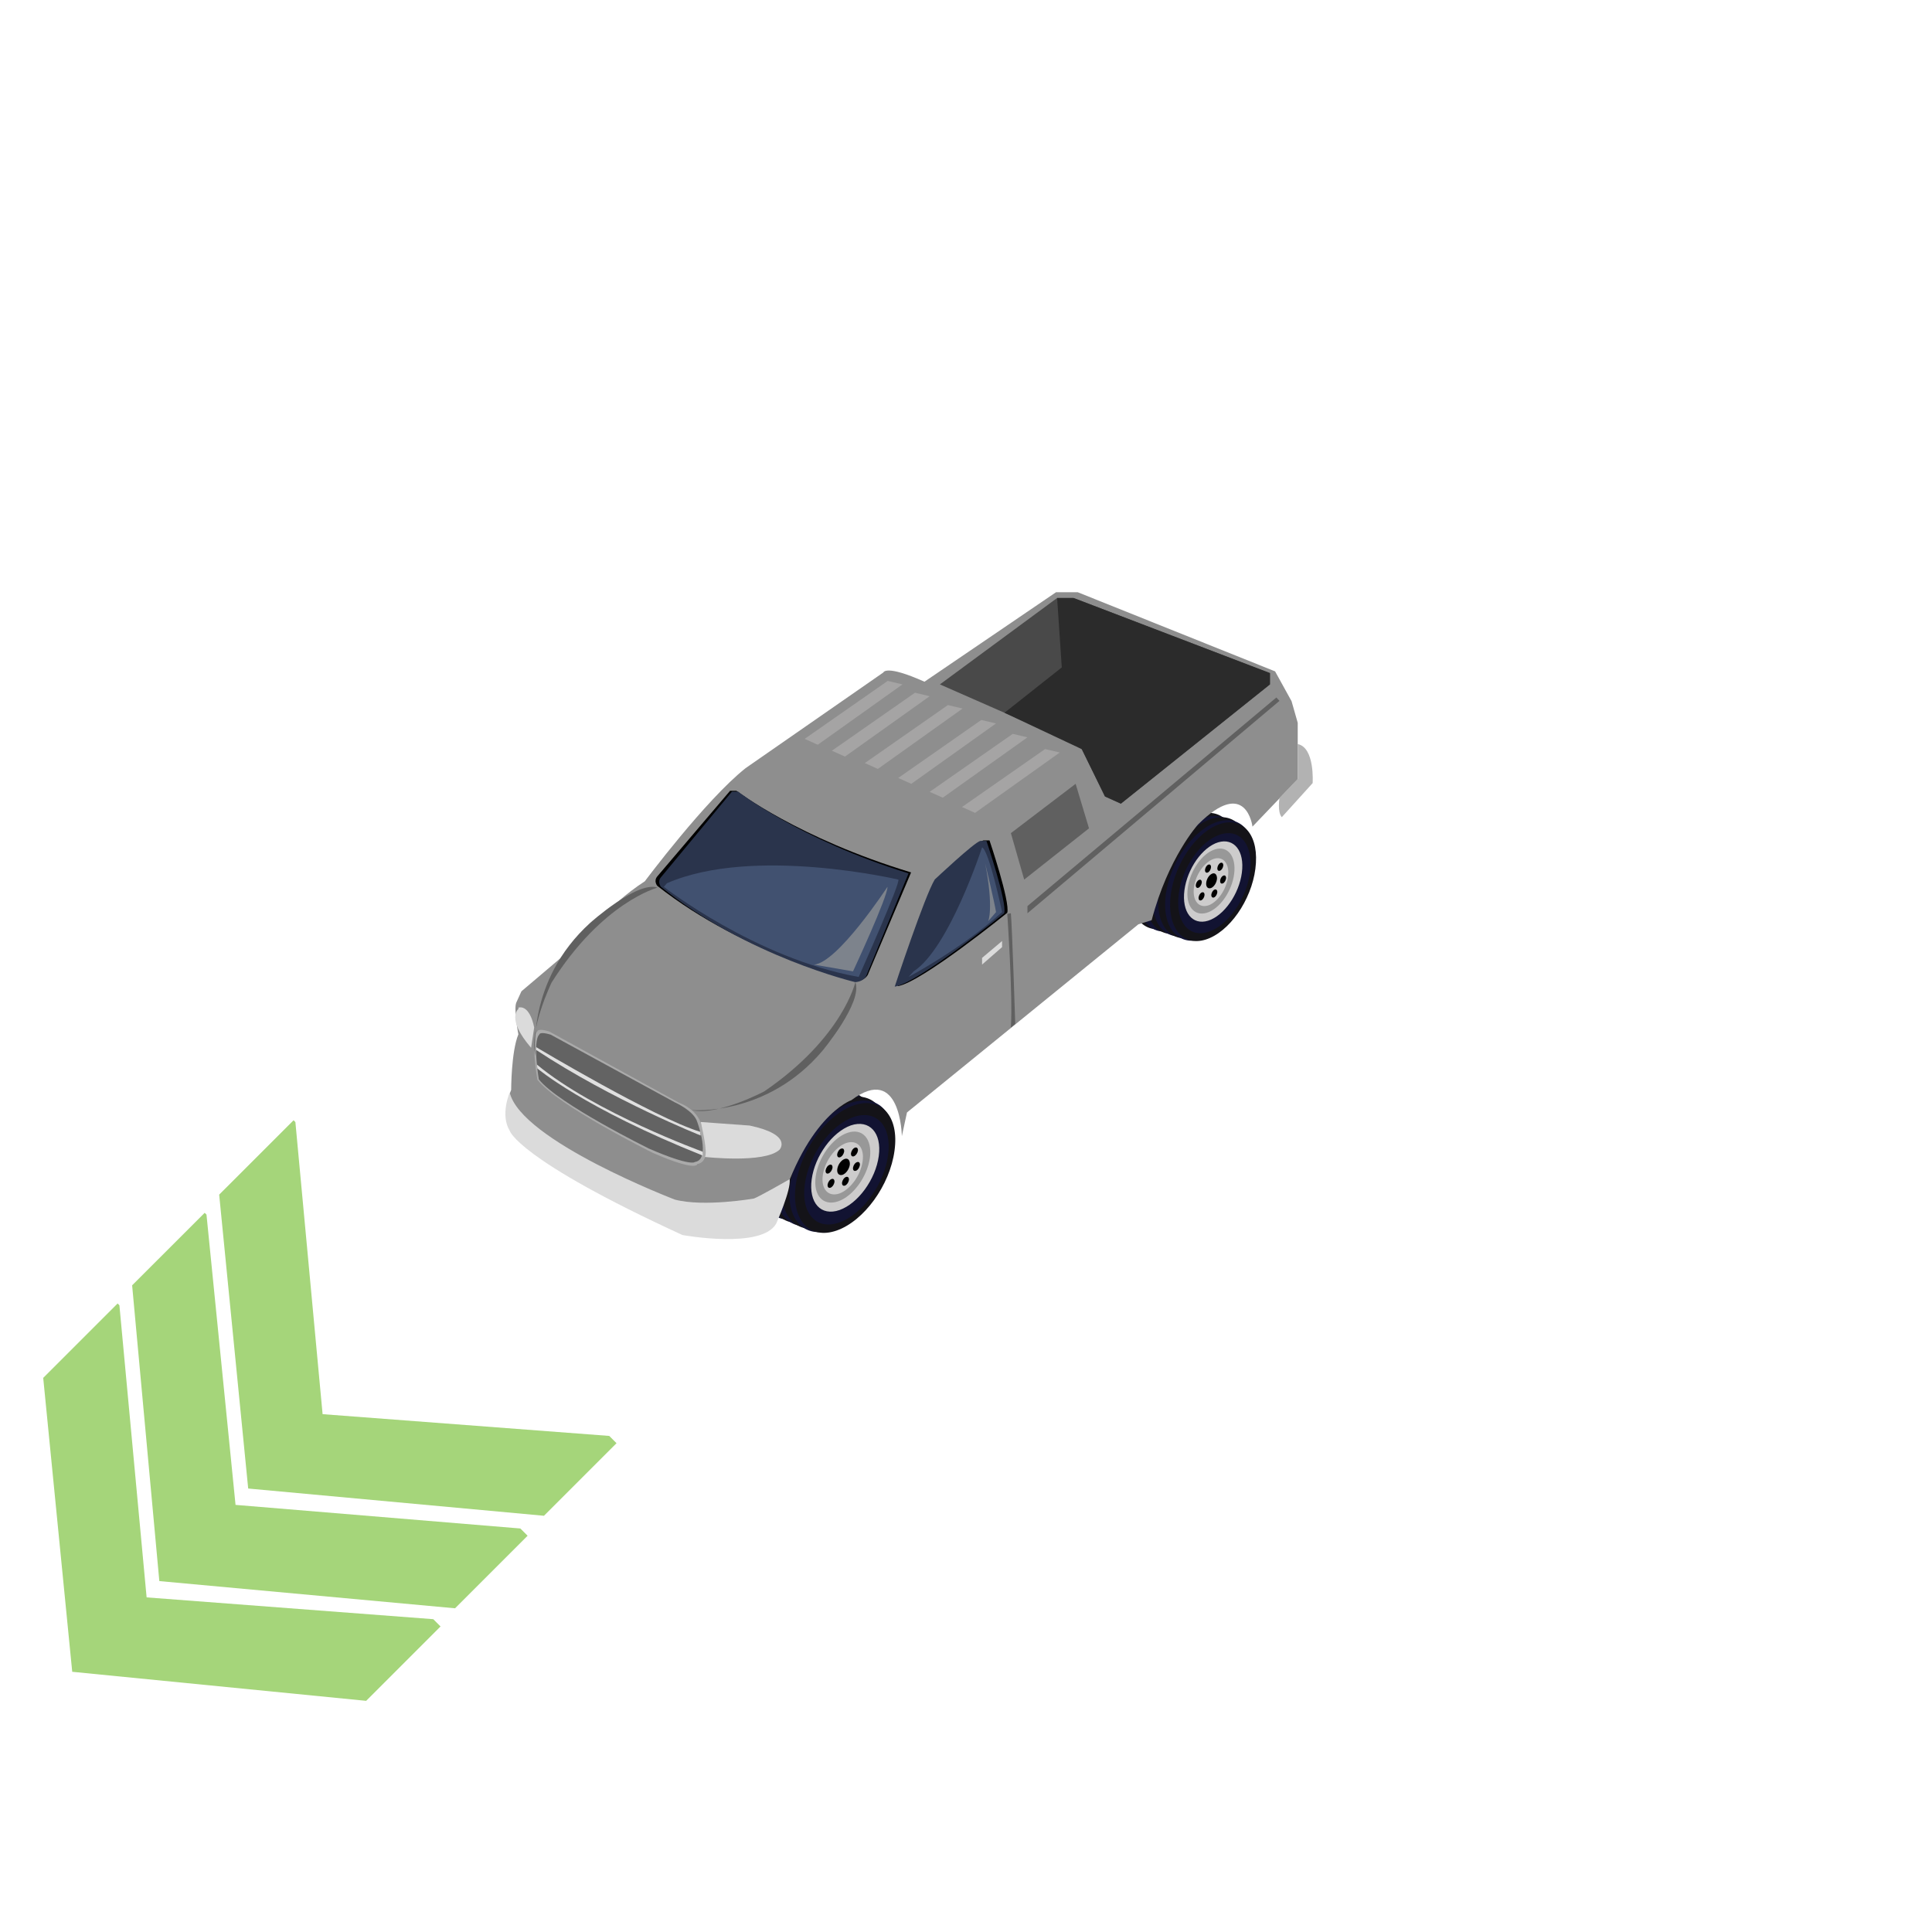 <?xml version="1.0" encoding="utf-8"?>
<!-- Generator: Adobe Illustrator 16.0.0, SVG Export Plug-In . SVG Version: 6.00 Build 0)  -->
<!DOCTYPE svg PUBLIC "-//W3C//DTD SVG 1.1//EN" "http://www.w3.org/Graphics/SVG/1.1/DTD/svg11.dtd">
<svg version="1.1" id="Layer_1" xmlns="http://www.w3.org/2000/svg" xmlns:xlink="http://www.w3.org/1999/xlink" x="0px" y="0px"
	 width="200px" height="200px" viewBox="0 0 200 200" enable-background="new 0 0 200 200" xml:space="preserve">
<g id="Direction">
	<g transform="rotate({{angle}} 50 50)">
		<polygon id="arrow" opacity="0.7" fill="#80C342" enable-background="new    " points="56.311,156.912 25.693,154.092 
			22.689,123.668 30.391,115.969 30.578,116.156 33.395,146.393 63.07,148.646 63.822,149.4 		">
		
		
		</polygon>
		<polygon id="arrow2" opacity="0.7" fill="#80C342" enable-background="new    " points="47.105,166.49 16.494,163.674 
			13.678,133.057 21.189,125.549 21.375,125.734 24.383,155.785 53.867,158.229 54.617,158.979 		">
		
			
		</polygon>
		<polygon id="arrow3" opacity="0.7" fill="#80C342" enable-background="new    " points="37.904,176.07 7.477,173.063 
			4.473,142.637 12.174,134.936 12.361,135.123 15.178,165.361 44.852,167.617 45.605,168.369 		">
		
			
		</polygon>
	</g>
</g>
<g id="Tire">
	<path fill="#141318" d="M88.641,117.207c-0.534,3.631-3.356,7.422-6.32,8.447c-2.939,1.047-4.901-1.076-4.37-4.709
		c0.531-3.631,3.356-7.424,6.324-8.455C87.241,111.461,89.179,113.585,88.641,117.207z"/>
	<path fill="#121332" d="M89.302,117.595c-0.516,3.609-3.302,7.376-6.228,8.396c-2.921,1.027-4.855-1.085-4.346-4.713
		c0.518-3.603,3.305-7.376,6.226-8.398C87.873,111.865,89.818,113.969,89.302,117.595z"/>
	<path fill="#141318" d="M90.304,117.886c-0.536,3.631-3.354,7.418-6.319,8.454c-2.938,1.038-4.899-1.085-4.368-4.718
		c0.536-3.634,3.354-7.421,6.319-8.455C88.889,112.146,90.84,114.272,90.304,117.886z"/>
	<path fill="#121332" d="M90.957,118.28c-0.518,3.606-3.305,7.374-6.226,8.403c-2.921,1.019-4.857-1.09-4.35-4.716
		c0.518-3.608,3.307-7.378,6.228-8.4C89.536,112.545,91.475,114.67,90.957,118.28z"/>
	<path fill="#141318" d="M91.72,118.49c-0.531,3.637-3.354,7.43-6.319,8.453c-2.939,1.045-4.899-1.076-4.368-4.71
		c0.529-3.638,3.354-7.425,6.319-8.452C90.313,112.759,92.254,114.857,91.72,118.49z"/>
	<path fill="#121332" d="M92.381,118.896c-0.519,3.602-3.31,7.369-6.228,8.396c-2.918,1.021-4.857-1.087-4.343-4.716
		c0.516-3.609,3.303-7.378,6.226-8.401C90.952,113.158,92.899,115.291,92.381,118.896z"/>
	<path fill="#141318" d="M92.6,119.118c-0.478,3.582-3.167,7.28-5.989,8.267c-2.82,0.982-4.716-1.103-4.238-4.689
		c0.478-3.586,3.167-7.28,5.992-8.262C91.2,113.444,93.103,115.536,92.6,119.118z"/>
	<path fill="#121332" d="M91.935,119.578c-0.406,3.025-2.666,6.148-5.051,6.973c-2.376,0.843-3.988-0.937-3.571-3.949
		c0.404-3.023,2.663-6.146,5.052-6.969C90.747,114.813,92.343,116.574,91.935,119.578z"/>
	<path fill="#CDCCCC" d="M90.97,119.676c-0.329,2.422-2.148,4.909-4.058,5.586c-1.932,0.679-3.213-0.743-2.887-3.174
		c0.328-2.43,2.146-4.91,4.055-5.587C90.001,115.854,91.301,117.271,90.97,119.676z"/>
	<path fill="#989898" d="M90.057,119.828c-0.266,1.97-1.733,3.991-3.28,4.529c-1.556,0.54-2.608-0.59-2.338-2.553
		c0.266-1.972,1.73-3.993,3.28-4.531C89.264,116.729,90.304,117.886,90.057,119.828z"/>
	<path fill="#CDCCCC" d="M89.295,120.23c-0.194,1.447-1.282,2.921-2.412,3.325c-1.136,0.379-1.907-0.449-1.706-1.9
		c0.197-1.445,1.28-2.916,2.412-3.328C88.75,117.937,89.514,118.79,89.295,120.23z"/>
	<g id="Tire_Hole">
		<path fill="#010101" d="M87.973,120.572c-0.067,0.462-0.393,0.913-0.75,1.045c-0.366,0.111-0.607-0.141-0.549-0.592
			c0.065-0.464,0.393-0.913,0.75-1.045C87.786,119.848,88.009,120.114,87.973,120.572z"/>
		<path fill="#010101" d="M87.384,119.23c-0.049,0.254-0.219,0.498-0.424,0.571c-0.196,0.058-0.319-0.075-0.294-0.333
			c0.049-0.256,0.218-0.505,0.417-0.564C87.29,118.837,87.413,118.979,87.384,119.23z"/>
		<path fill="#010101" d="M88.813,119.123c-0.049,0.264-0.224,0.504-0.42,0.575c-0.201,0.067-0.324-0.073-0.299-0.327
			c0.049-0.258,0.219-0.505,0.422-0.57C88.71,118.739,88.837,118.887,88.813,119.123z"/>
		<path fill="#010101" d="M89.014,120.628c-0.044,0.254-0.216,0.505-0.416,0.571c-0.201,0.061-0.321-0.071-0.294-0.326
			c0.044-0.261,0.216-0.505,0.418-0.571C88.916,120.235,89.05,120.377,89.014,120.628z"/>
		<path fill="#010101" d="M87.879,122.164c-0.045,0.254-0.217,0.503-0.416,0.571c-0.201,0.059-0.321-0.073-0.294-0.333
			c0.047-0.251,0.219-0.504,0.422-0.568C87.779,121.776,87.911,121.92,87.879,122.164z"/>
		<path fill="#010101" d="M86.383,122.378c-0.047,0.26-0.216,0.503-0.415,0.574c-0.201,0.061-0.322-0.076-0.295-0.332
			c0.045-0.255,0.219-0.507,0.419-0.572C86.29,121.985,86.406,122.129,86.383,122.378z"/>
		<path fill="#010101" d="M86.178,120.905c-0.049,0.254-0.221,0.499-0.42,0.571c-0.198,0.063-0.321-0.072-0.292-0.326
			c0.046-0.26,0.216-0.505,0.42-0.571C86.084,120.507,86.205,120.654,86.178,120.905z"/>
	</g>
</g>
<g id="Tire_1_">
	<path fill="#141318" d="M126.353,87.889c-0.229,3.273-2.482,6.848-5.059,7.964c-2.543,1.131-4.434-0.624-4.215-3.895
		c0.23-3.272,2.482-6.849,5.061-7.966C124.706,82.871,126.583,84.634,126.353,87.889z"/>
	<path fill="#121332" d="M126.962,88.195c-0.209,3.251-2.43,6.803-4.967,7.907c-2.531,1.121-4.402-0.628-4.197-3.895
		c0.215-3.251,2.438-6.797,4.967-7.914C125.3,83.188,127.177,84.929,126.962,88.195z"/>
	<path fill="#141318" d="M127.88,88.385c-0.229,3.271-2.479,6.847-5.051,7.962c-2.547,1.134-4.438-0.62-4.219-3.895
		c0.23-3.271,2.486-6.845,5.051-7.964C126.226,83.364,128.11,85.127,127.88,88.385z"/>
	<path fill="#121332" d="M128.489,88.698c-0.217,3.247-2.439,6.793-4.969,7.904c-2.533,1.119-4.404-0.633-4.201-3.898
		c0.211-3.252,2.439-6.796,4.973-7.912C126.829,83.677,128.704,85.439,128.489,88.698z"/>
	<path fill="#141318" d="M129.181,88.828c-0.223,3.277-2.477,6.847-5.049,7.966c-2.547,1.134-4.438-0.619-4.223-3.896
		c0.234-3.275,2.488-6.849,5.061-7.964C127.538,83.816,129.413,85.557,129.181,88.828z"/>
	<path fill="#121332" d="M129.796,89.142c-0.209,3.247-2.436,6.792-4.969,7.909c-2.527,1.106-4.404-0.633-4.201-3.904
		c0.217-3.251,2.441-6.8,4.975-7.911C128.132,84.13,130.017,85.889,129.796,89.142z"/>
	<path fill="#141318" d="M130.013,89.332c-0.18,3.229-2.322,6.697-4.77,7.77c-2.443,1.073-4.283-0.659-4.102-3.878
		c0.178-3.229,2.324-6.705,4.775-7.78C128.372,84.368,130.214,86.103,130.013,89.332z"/>
	<path fill="#121332" d="M129.45,89.782c-0.152,2.721-1.951,5.657-4.02,6.556c-2.064,0.914-3.617-0.567-3.457-3.271
		c0.152-2.723,1.951-5.664,4.021-6.557C128.063,85.618,129.606,87.082,129.45,89.782z"/>
	<path fill="#CDCCCC" d="M128.597,89.935c-0.127,2.179-1.574,4.519-3.229,5.262c-1.674,0.734-2.916-0.443-2.795-2.631
		c0.129-2.187,1.576-4.525,3.234-5.26C127.472,86.596,128.728,87.767,128.597,89.935z"/>
	<path fill="#989898" d="M127.79,90.132c-0.1,1.774-1.266,3.675-2.609,4.264c-1.35,0.587-2.361-0.347-2.256-2.115
		c0.096-1.77,1.264-3.674,2.607-4.261C126.878,87.424,127.88,88.385,127.79,90.132z"/>
	<path fill="#CDCCCC" d="M127.144,90.543c-0.074,1.302-0.936,2.689-1.924,3.133c-0.986,0.414-1.729-0.273-1.646-1.58
		c0.07-1.304,0.938-2.689,1.92-3.128C126.499,88.533,127.237,89.242,127.144,90.543z"/>
	<g id="Tire_Hole_1_">
		<path fill="#010101" d="M125.985,90.939c-0.027,0.415-0.285,0.84-0.596,0.982c-0.322,0.126-0.551-0.079-0.527-0.491
			c0.027-0.415,0.287-0.837,0.6-0.981C125.771,90.305,125.985,90.53,125.985,90.939z"/>
		<path fill="#010101" d="M125.364,89.784c-0.023,0.233-0.16,0.462-0.336,0.538c-0.174,0.07-0.293-0.045-0.287-0.27
			c0.029-0.236,0.162-0.467,0.336-0.539C125.257,89.439,125.376,89.56,125.364,89.784z"/>
		<path fill="#010101" d="M126.634,89.592c-0.025,0.238-0.16,0.466-0.332,0.538c-0.174,0.075-0.295-0.043-0.285-0.268
			c0.025-0.236,0.156-0.464,0.332-0.537C126.517,89.253,126.64,89.375,126.634,89.592z"/>
		<path fill="#010101" d="M126.923,90.916c-0.027,0.234-0.162,0.465-0.336,0.533c-0.174,0.073-0.289-0.044-0.285-0.267
			c0.021-0.233,0.16-0.462,0.336-0.536C126.806,90.573,126.933,90.687,126.923,90.916z"/>
		<path fill="#010101" d="M126.017,92.366c-0.025,0.232-0.166,0.461-0.334,0.533c-0.172,0.07-0.293-0.046-0.291-0.272
			c0.029-0.231,0.164-0.464,0.334-0.533C125.896,92.024,126.024,92.144,126.017,92.366z"/>
		<path fill="#010101" d="M124.692,92.659c-0.021,0.23-0.16,0.463-0.334,0.535c-0.176,0.072-0.291-0.044-0.285-0.268
			c0.027-0.236,0.16-0.466,0.336-0.539C124.591,92.313,124.702,92.435,124.692,92.659z"/>
		<path fill="#010101" d="M124.409,91.354c-0.031,0.236-0.162,0.465-0.336,0.543c-0.176,0.073-0.293-0.048-0.287-0.272
			c0.023-0.233,0.162-0.465,0.336-0.537C124.3,91.012,124.417,91.138,124.409,91.354z"/>
	</g>
</g>
<g id="Layer_2">
	<path fill="#8E8E8E" d="M53.448,103.785l0.53-1.166l6.279-5.326c0,0,2.555-3.51,6.495-6.064c0,0,6.278-8.413,10.43-11.71
		l14.263-9.906c0,0,0.214-0.851,4.255,0.958l13.624-9.267h2.234l20.439,8.195l1.703,3.086l0.639,2.236v5.856l-4.684,4.894
		c0,0-0.633-5.216-5.641-0.216c0,0-3.088,3.408-4.793,9.901l-1.379,0.43l-23.952,19.476l-0.531,2.449c0,0-0.107-7.562-5.214-3.729
		c0,0-5.004,1.706-7.876,12.773l-2.128,0.96c0,0-3.088,0.958-9.048-0.744c0,0-12.771-6.066-15.648-9.577c0,0-1.703-1.599-0.53-4.471
		c0,0,0-3.939,0.746-5.749C53.66,107.076,53.162,104.42,53.448,103.785z"/>
</g>
<path fill="#AAAAAA" d="M55.629,111.775c0,0-0.745-4.251,0-5.001c0,0,0-0.373,1.223,0l13.466,7.396c0,0,1.905,0.625,2.316,2.38
	c0,0,1.304,3.677-0.454,3.955c0,0,0,0.853-4.631-1.173C67.552,119.328,57.758,114.487,55.629,111.775z"/>
<path fill="#636363" d="M55.781,111.738c0,0-0.672-3.959,0.052-4.646c0,0,0.002-0.342,1.174,0.013l12.856,7.01
	c0,0,1.992,0.887,2.318,2.034c0,0,1.447,3.89-0.239,4.134c0,0-0.359,0.528-4.787-1.392
	C67.151,118.887,57.801,114.281,55.781,111.738z"/>
<path d="M68.052,90.713l7.527-8.852h0.655c0,0,6.466,4.944,18.081,8.451l-4.417,10.442c0,0-0.165,0.718-1.228,0.797
	c0,0-11.454-2.627-20.62-9.843C68.052,91.712,67.62,91.228,68.052,90.713z"/>
<path fill="#2A344C" d="M68.427,90.809l7.344-8.863h0.639c0,0,6.306,4.953,17.641,8.465l-4.314,10.457c0,0-0.159,0.719-1.197,0.803
	c0,0-11.174-2.634-20.116-9.859C68.427,91.804,68.001,91.317,68.427,90.809z"/>
<path d="M97.086,90.992c0,0,4.071-3.833,4.709-3.993h0.639c0,0,2.152,6.361,1.838,7.491c0,0-8.861,7.196-11.337,7.598
	C92.935,102.086,96.05,92.668,97.086,90.992z"/>
<path fill="#2A344C" d="M96.767,91.044c0,0,4.071-3.833,4.714-3.995h0.636c0,0,2.155,6.362,1.838,7.491
	c0,0-8.861,7.196-11.335,7.599C92.616,102.142,95.731,92.722,96.767,91.044z"/>
<path fill="#DBDBDB" d="M52.766,113.098c0,0-1.011,2.309,0,3.953c0,0,0.735,2.925,17.883,10.799c0,0,8.236,1.507,9.712-1.201
	c0,0,1.547-3.464,1.384-4.578c0,0-3.223,1.842-3.702,2.001c0,0-5.166,0.904-8.195,0.107C69.85,124.17,53.937,118.098,52.766,113.098
	z"/>
<path fill="#DBDBDB" d="M77.607,116.517c4.524,0.958,3.086,2.504,3.086,2.504c-1.545,1.438-7.717,0.745-7.717,0.745
	c0.277-0.509-0.259-2.858-0.402-3.472c-0.024-0.097-0.039-0.146-0.039-0.146"/>
<polygon fill="#494949" points="97.298,70.849 109.433,61.905 111.138,61.905 131.464,69.677 131.464,70.849 116.034,83.194 
	114.386,82.45 111.987,77.553 111.349,77.023 "/>
<polygon fill="#2B2B2B" points="109.915,69.092 109.433,61.905 111.138,61.905 131.464,69.677 131.464,70.849 116.034,83.194 
	114.386,82.45 111.987,77.553 103.983,73.785 "/>
<path fill="#E0E0E0" d="M55.503,108.401c0,0,12.238,7.312,16.99,8.768l0.047,0.38c0,0-9.062-3.593-17.042-8.861L55.503,108.401z"/>
<path fill="#E0E0E0" d="M72.737,119.222c0,0-11.202-4.069-17.155-9.016l0.044,0.397c0,0,4.82,4.11,17.117,9.02v-0.401H72.737z"/>
<path fill="#606060" d="M88.545,101.664c0,0-1.277,5.74-9.424,11.313c0,0-4.845,2.576-7.532,1.938c0,0,7.76,0.719,13.557-6.146
	C85.146,108.767,89.344,103.736,88.545,101.664z"/>
<path fill="#606060" d="M68.07,91.886c0,0-5.693,1.481-10.966,9.821c0,0-2.398,4.938-1.667,7.6c0,0-0.999-7.73,5.656-13.77
	C61.092,95.537,65.964,91.16,68.07,91.886z"/>
<polygon fill="#606060" points="104.646,86.247 111.349,81.141 112.733,85.749 106.025,91.053 "/>
<polygon fill="#A5A4A4" points="83.297,76.487 91.895,70.487 93.422,70.849 84.655,77.096 "/>
<polygon fill="#A5A4A4" points="86.115,77.715 94.717,71.711 96.24,72.072 87.473,78.319 "/>
<polygon fill="#A5A4A4" points="89.527,78.992 98.125,72.989 99.643,73.348 90.876,79.598 "/>
<polygon fill="#A5A4A4" points="92.984,80.535 101.583,74.53 103.104,74.892 94.339,81.141 "/>
<polygon fill="#A5A4A4" points="96.238,81.971 104.839,75.968 106.362,76.33 97.596,82.575 "/>
<polygon fill="#A5A4A4" points="99.587,83.541 108.187,77.543 109.706,77.9 100.941,84.147 "/>
<path fill="#606060" d="M104.272,94.597c0,0,0.587,8.497,0.373,11.773l0.453-0.371c0,0-0.319-10.034-0.453-11.458L104.272,94.597z"
	/>
<polygon fill="#606060" points="106.362,93.795 132.13,72.204 132.452,72.553 106.362,94.541 "/>
<path fill="#B2B2B2" d="M134.339,78.19v2.436l-1.887,1.974c0,0-0.238,1.477,0.24,1.993l3.191-3.526c0,0,0.252-3.672-1.547-4.044
	v1.167H134.339z"/>
<polygon fill="#DBDBDB" points="103.734,97.415 101.664,99.159 101.664,99.853 103.734,98.046 "/>
<path fill="#415170" d="M92.984,91.053c0,0-15.004-3.523-23.943,0.379l-0.322,0.375c0,0,9.473,7.41,20.171,9.328
	C88.891,101.129,93.359,91.131,92.984,91.053z"/>
<path fill="#415170" d="M101.664,87.719c0,0-3.406,10.45-7.077,12.83l-0.534,0.58c0,0,5.375-2.82,9.686-6.707
	C103.734,94.422,102.403,88.049,101.664,87.719z"/>
<path fill="#7D838C" d="M91.87,91.806c0,0-5.163,7.885-7.61,8.051l4.044,0.699C88.304,100.554,91.917,92.8,91.87,91.806z"/>
<path fill="#7D838C" d="M101.983,89.368c0,0,0.974,4.048,1.125,5.054l-0.808,0.935C102.301,95.358,102.89,94.051,101.983,89.368z"/>
<path fill="#DBDBDB" d="M55.297,106.37c0,0-0.391-2.352-1.628-2.066v0.144c0,0-1.322,0.972,1.311,4.018L55.297,106.37z"/>
</svg>
